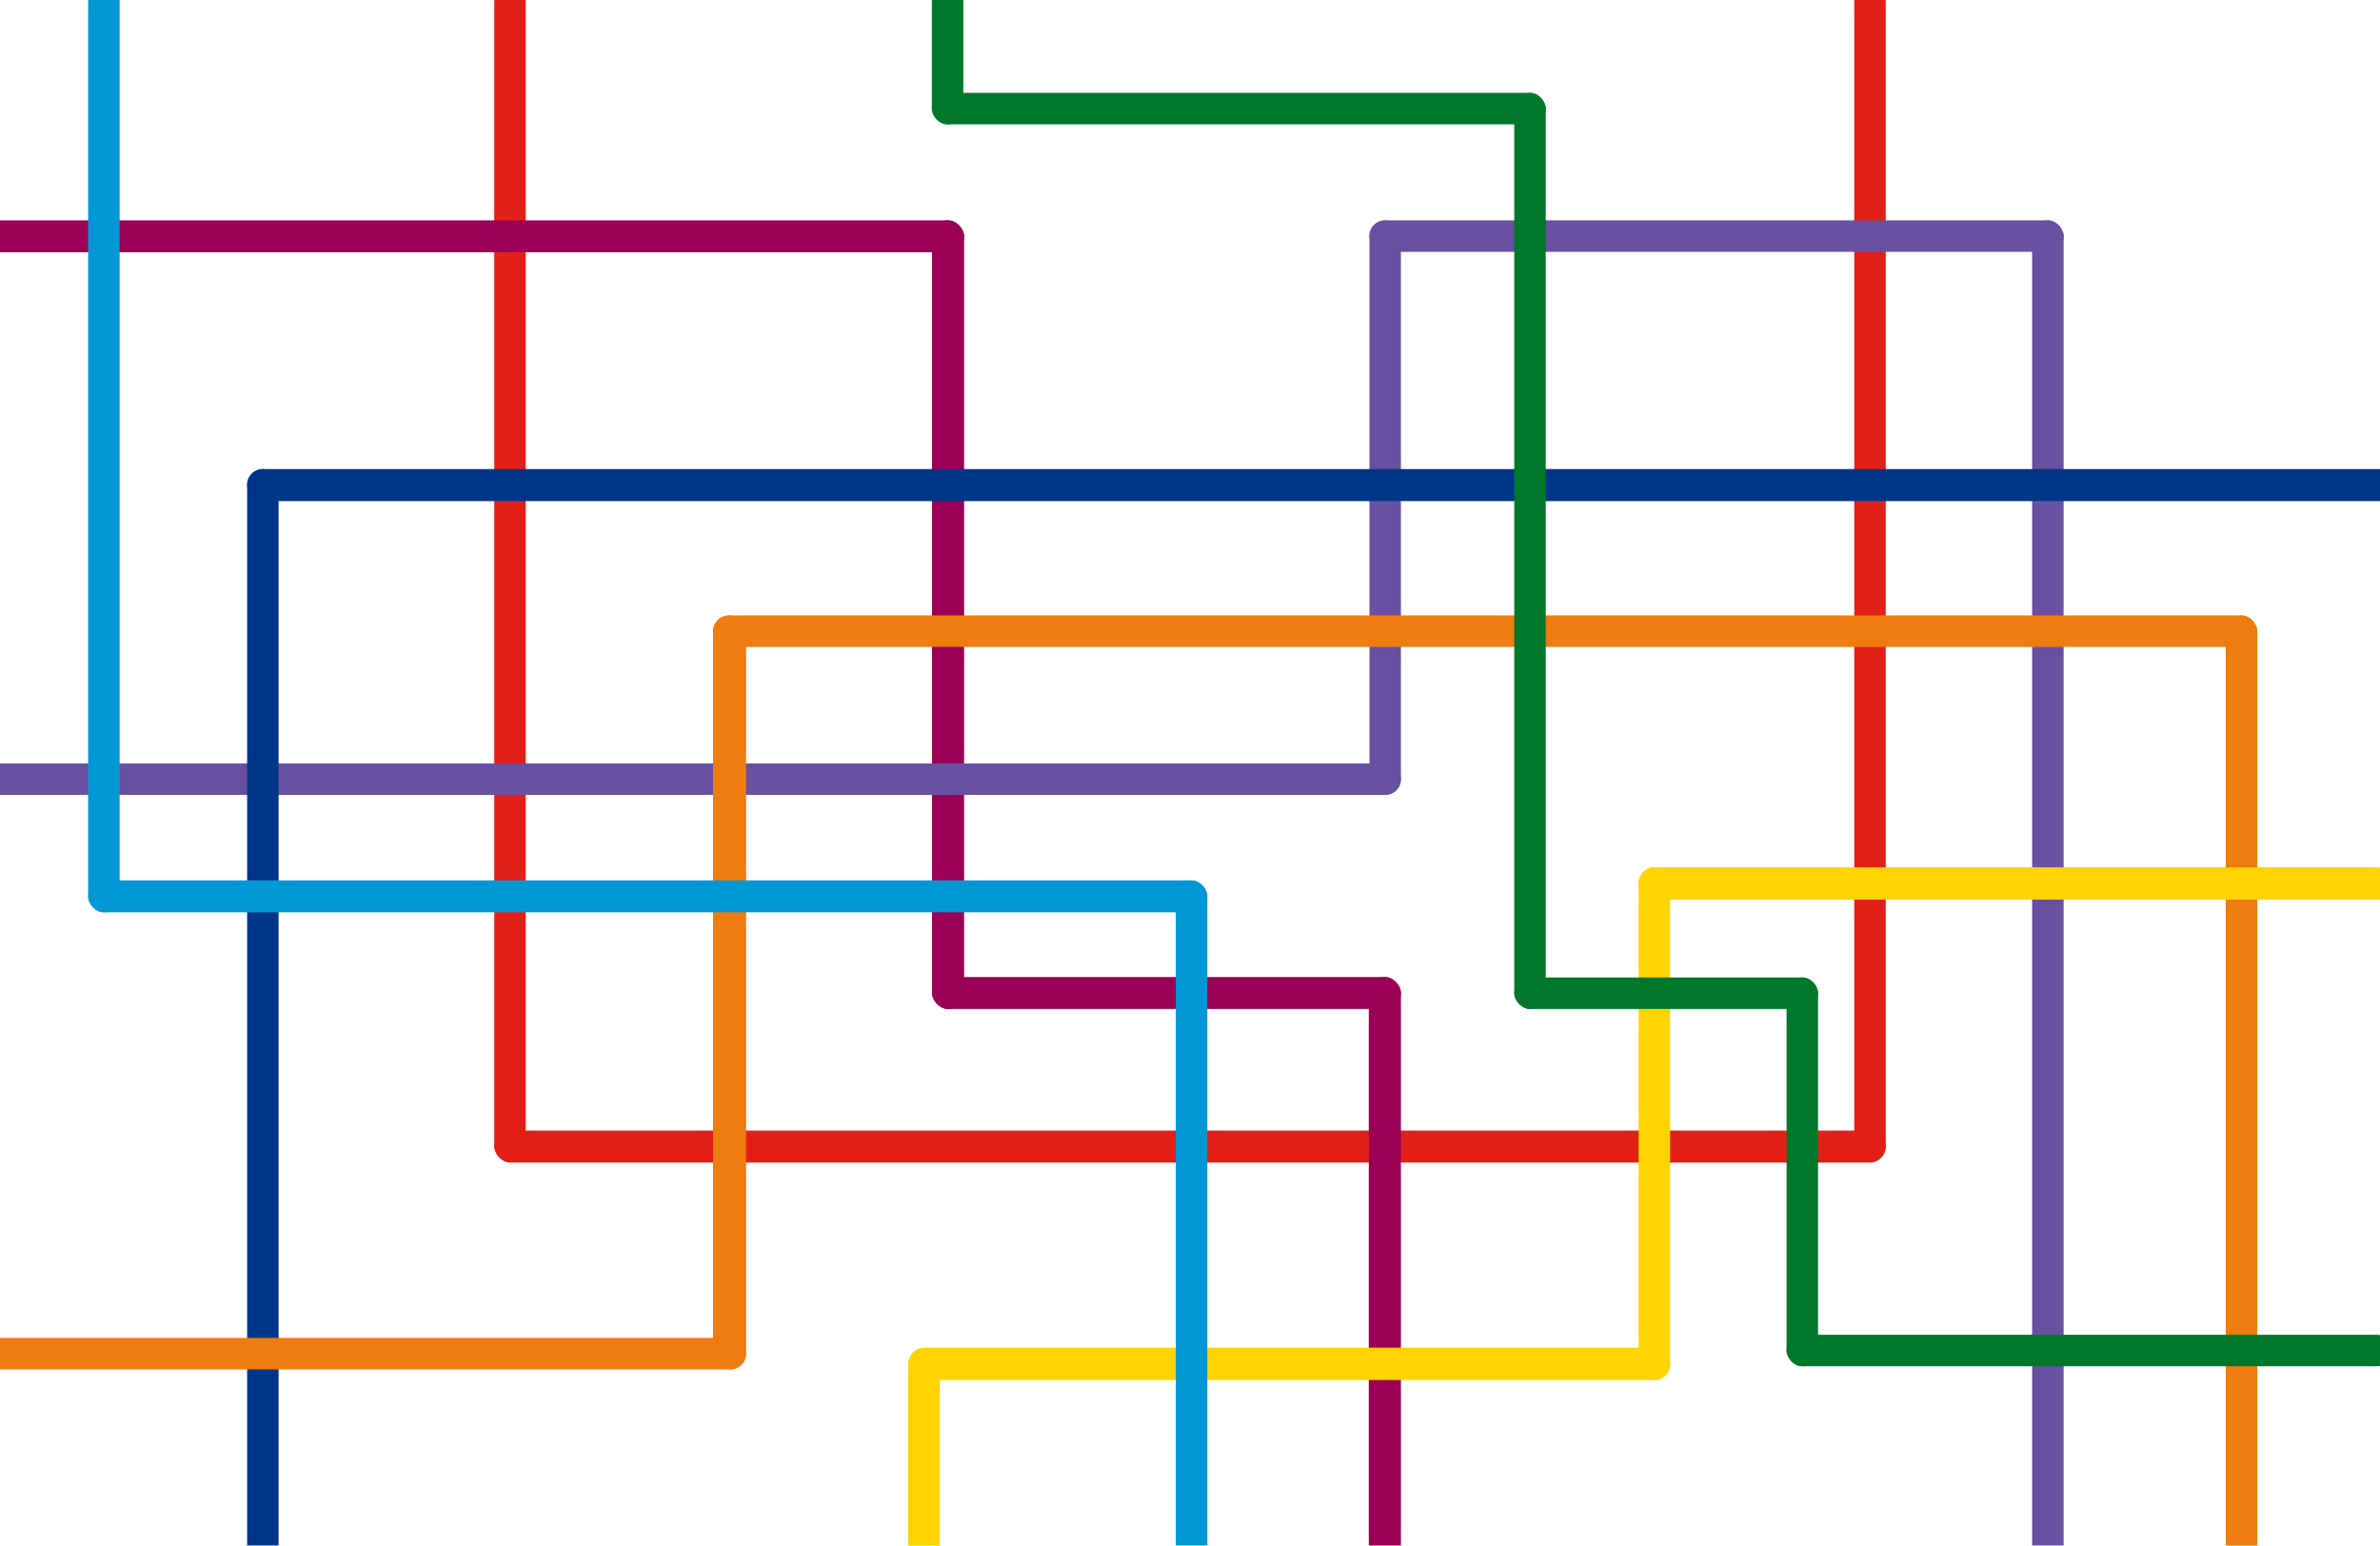 <svg width="1512" height="982" viewBox="0 0 1512 982" fill="none" xmlns="http://www.w3.org/2000/svg">
<g filter="url(#filter0_d_3_158)">
<rect x="314" y="-13" width="20" height="746.989" rx="10" fill="#E32017"/>
<rect x="1178" y="-13" width="20" height="746.989" rx="10" fill="#E32017"/>
<rect x="314" y="714.254" width="884" height="20.354" rx="10.177" fill="#E32017"/>
</g>
<g filter="url(#filter1_d_3_158)">
<rect x="-18" y="136" width="630.499" height="20.284" rx="10.142" fill="#9B0056"/>
<rect x="592.094" y="136" width="20.404" height="501.007" rx="10.202" fill="#9B0056"/>
<rect x="592.094" y="616.723" width="297.906" height="20.284" rx="10.142" fill="#9B0056"/>
<rect x="869.596" y="616.723" width="20.404" height="377.277" rx="10.202" fill="#9B0056"/>
</g>
<g filter="url(#filter2_d_3_158)">
<rect x="-11" y="481" width="901" height="20" rx="10" fill="#6950A1"/>
<rect x="870" y="136" width="20" height="365" rx="10" fill="#6950A1"/>
<rect x="870" y="136" width="441" height="20" rx="10" fill="#6950A1"/>
<rect x="1291" y="136" width="20" height="852" rx="10" fill="#6950A1"/>
</g>
<g filter="url(#filter3_d_3_158)">
<rect x="157" y="294" width="20" height="700" rx="10" fill="#003688"/>
<rect x="157" y="294" width="1400" height="20.349" rx="10.174" fill="#003688"/>
</g>
<g filter="url(#filter4_d_3_158)">
<rect x="-18" y="846" width="492" height="20" rx="10" fill="#EE7C0E"/>
<rect x="453" y="387" width="21" height="479" rx="10.5" fill="#EE7C0E"/>
<rect x="453" y="387" width="981" height="20" rx="10" fill="#EE7C0E"/>
<rect x="1414" y="387" width="20" height="607" rx="10" fill="#EE7C0E"/>
</g>
<g filter="url(#filter5_d_3_158)">
<rect x="577" y="854.248" width="20" height="139.752" rx="10" fill="#FFD300"/>
<rect x="577" y="852.193" width="484" height="20.552" rx="10.276" fill="#FFD300"/>
<rect x="1041" y="547" width="20" height="325.745" rx="10" fill="#FFD300"/>
<rect x="1041" y="547" width="479" height="20.552" rx="10.276" fill="#FFD300"/>
</g>
<g filter="url(#filter6_d_3_158)">
<rect x="1135" y="844" width="385" height="20" rx="10" fill="#00782A"/>
<rect x="1135" y="617" width="20" height="247" rx="10" fill="#00782A"/>
<rect x="962" y="617" width="193" height="20" rx="10" fill="#00782A"/>
<rect x="962" y="55" width="20" height="582" rx="10" fill="#00782A"/>
<rect x="592" y="55" width="390" height="20" rx="10" fill="#00782A"/>
<rect x="592" y="-13" width="20" height="88" rx="10" fill="#00782A"/>
</g>
<g filter="url(#filter7_d_3_158)">
<rect x="56" y="-13" width="20" height="588.599" rx="10" fill="#0098D4"/>
<rect x="56" y="555.337" width="711" height="20.262" rx="10.131" fill="#0098D4"/>
<rect x="747" y="555.337" width="20" height="438.663" rx="10" fill="#0098D4"/>
</g>
<defs>
<filter id="filter0_d_3_158" x="310" y="-13" width="892" height="755.608" filterUnits="userSpaceOnUse" color-interpolation-filters="sRGB">
<feFlood flood-opacity="0" result="BackgroundImageFix"/>
<feColorMatrix in="SourceAlpha" type="matrix" values="0 0 0 0 0 0 0 0 0 0 0 0 0 0 0 0 0 0 127 0" result="hardAlpha"/>
<feOffset dy="4"/>
<feGaussianBlur stdDeviation="2"/>
<feComposite in2="hardAlpha" operator="out"/>
<feColorMatrix type="matrix" values="0 0 0 0 0 0 0 0 0 0 0 0 0 0 0 0 0 0 0.25 0"/>
<feBlend mode="normal" in2="BackgroundImageFix" result="effect1_dropShadow_3_158"/>
<feBlend mode="normal" in="SourceGraphic" in2="effect1_dropShadow_3_158" result="shape"/>
</filter>
<filter id="filter1_d_3_158" x="-22" y="136" width="916" height="866" filterUnits="userSpaceOnUse" color-interpolation-filters="sRGB">
<feFlood flood-opacity="0" result="BackgroundImageFix"/>
<feColorMatrix in="SourceAlpha" type="matrix" values="0 0 0 0 0 0 0 0 0 0 0 0 0 0 0 0 0 0 127 0" result="hardAlpha"/>
<feOffset dy="4"/>
<feGaussianBlur stdDeviation="2"/>
<feComposite in2="hardAlpha" operator="out"/>
<feColorMatrix type="matrix" values="0 0 0 0 0 0 0 0 0 0 0 0 0 0 0 0 0 0 0.25 0"/>
<feBlend mode="normal" in2="BackgroundImageFix" result="effect1_dropShadow_3_158"/>
<feBlend mode="normal" in="SourceGraphic" in2="effect1_dropShadow_3_158" result="shape"/>
</filter>
<filter id="filter2_d_3_158" x="-15" y="136" width="1330" height="860" filterUnits="userSpaceOnUse" color-interpolation-filters="sRGB">
<feFlood flood-opacity="0" result="BackgroundImageFix"/>
<feColorMatrix in="SourceAlpha" type="matrix" values="0 0 0 0 0 0 0 0 0 0 0 0 0 0 0 0 0 0 127 0" result="hardAlpha"/>
<feOffset dy="4"/>
<feGaussianBlur stdDeviation="2"/>
<feComposite in2="hardAlpha" operator="out"/>
<feColorMatrix type="matrix" values="0 0 0 0 0 0 0 0 0 0 0 0 0 0 0 0 0 0 0.25 0"/>
<feBlend mode="normal" in2="BackgroundImageFix" result="effect1_dropShadow_3_158"/>
<feBlend mode="normal" in="SourceGraphic" in2="effect1_dropShadow_3_158" result="shape"/>
</filter>
<filter id="filter3_d_3_158" x="153" y="294" width="1408" height="708" filterUnits="userSpaceOnUse" color-interpolation-filters="sRGB">
<feFlood flood-opacity="0" result="BackgroundImageFix"/>
<feColorMatrix in="SourceAlpha" type="matrix" values="0 0 0 0 0 0 0 0 0 0 0 0 0 0 0 0 0 0 127 0" result="hardAlpha"/>
<feOffset dy="4"/>
<feGaussianBlur stdDeviation="2"/>
<feComposite in2="hardAlpha" operator="out"/>
<feColorMatrix type="matrix" values="0 0 0 0 0 0 0 0 0 0 0 0 0 0 0 0 0 0 0.25 0"/>
<feBlend mode="normal" in2="BackgroundImageFix" result="effect1_dropShadow_3_158"/>
<feBlend mode="normal" in="SourceGraphic" in2="effect1_dropShadow_3_158" result="shape"/>
</filter>
<filter id="filter4_d_3_158" x="-22" y="387" width="1460" height="615" filterUnits="userSpaceOnUse" color-interpolation-filters="sRGB">
<feFlood flood-opacity="0" result="BackgroundImageFix"/>
<feColorMatrix in="SourceAlpha" type="matrix" values="0 0 0 0 0 0 0 0 0 0 0 0 0 0 0 0 0 0 127 0" result="hardAlpha"/>
<feOffset dy="4"/>
<feGaussianBlur stdDeviation="2"/>
<feComposite in2="hardAlpha" operator="out"/>
<feColorMatrix type="matrix" values="0 0 0 0 0 0 0 0 0 0 0 0 0 0 0 0 0 0 0.25 0"/>
<feBlend mode="normal" in2="BackgroundImageFix" result="effect1_dropShadow_3_158"/>
<feBlend mode="normal" in="SourceGraphic" in2="effect1_dropShadow_3_158" result="shape"/>
</filter>
<filter id="filter5_d_3_158" x="573" y="547" width="951" height="455" filterUnits="userSpaceOnUse" color-interpolation-filters="sRGB">
<feFlood flood-opacity="0" result="BackgroundImageFix"/>
<feColorMatrix in="SourceAlpha" type="matrix" values="0 0 0 0 0 0 0 0 0 0 0 0 0 0 0 0 0 0 127 0" result="hardAlpha"/>
<feOffset dy="4"/>
<feGaussianBlur stdDeviation="2"/>
<feComposite in2="hardAlpha" operator="out"/>
<feColorMatrix type="matrix" values="0 0 0 0 0 0 0 0 0 0 0 0 0 0 0 0 0 0 0.25 0"/>
<feBlend mode="normal" in2="BackgroundImageFix" result="effect1_dropShadow_3_158"/>
<feBlend mode="normal" in="SourceGraphic" in2="effect1_dropShadow_3_158" result="shape"/>
</filter>
<filter id="filter6_d_3_158" x="588" y="-13" width="936" height="885" filterUnits="userSpaceOnUse" color-interpolation-filters="sRGB">
<feFlood flood-opacity="0" result="BackgroundImageFix"/>
<feColorMatrix in="SourceAlpha" type="matrix" values="0 0 0 0 0 0 0 0 0 0 0 0 0 0 0 0 0 0 127 0" result="hardAlpha"/>
<feOffset dy="4"/>
<feGaussianBlur stdDeviation="2"/>
<feComposite in2="hardAlpha" operator="out"/>
<feColorMatrix type="matrix" values="0 0 0 0 0 0 0 0 0 0 0 0 0 0 0 0 0 0 0.25 0"/>
<feBlend mode="normal" in2="BackgroundImageFix" result="effect1_dropShadow_3_158"/>
<feBlend mode="normal" in="SourceGraphic" in2="effect1_dropShadow_3_158" result="shape"/>
</filter>
<filter id="filter7_d_3_158" x="52" y="-13" width="719" height="1015" filterUnits="userSpaceOnUse" color-interpolation-filters="sRGB">
<feFlood flood-opacity="0" result="BackgroundImageFix"/>
<feColorMatrix in="SourceAlpha" type="matrix" values="0 0 0 0 0 0 0 0 0 0 0 0 0 0 0 0 0 0 127 0" result="hardAlpha"/>
<feOffset dy="4"/>
<feGaussianBlur stdDeviation="2"/>
<feComposite in2="hardAlpha" operator="out"/>
<feColorMatrix type="matrix" values="0 0 0 0 0 0 0 0 0 0 0 0 0 0 0 0 0 0 0.25 0"/>
<feBlend mode="normal" in2="BackgroundImageFix" result="effect1_dropShadow_3_158"/>
<feBlend mode="normal" in="SourceGraphic" in2="effect1_dropShadow_3_158" result="shape"/>
</filter>
</defs>
</svg>
